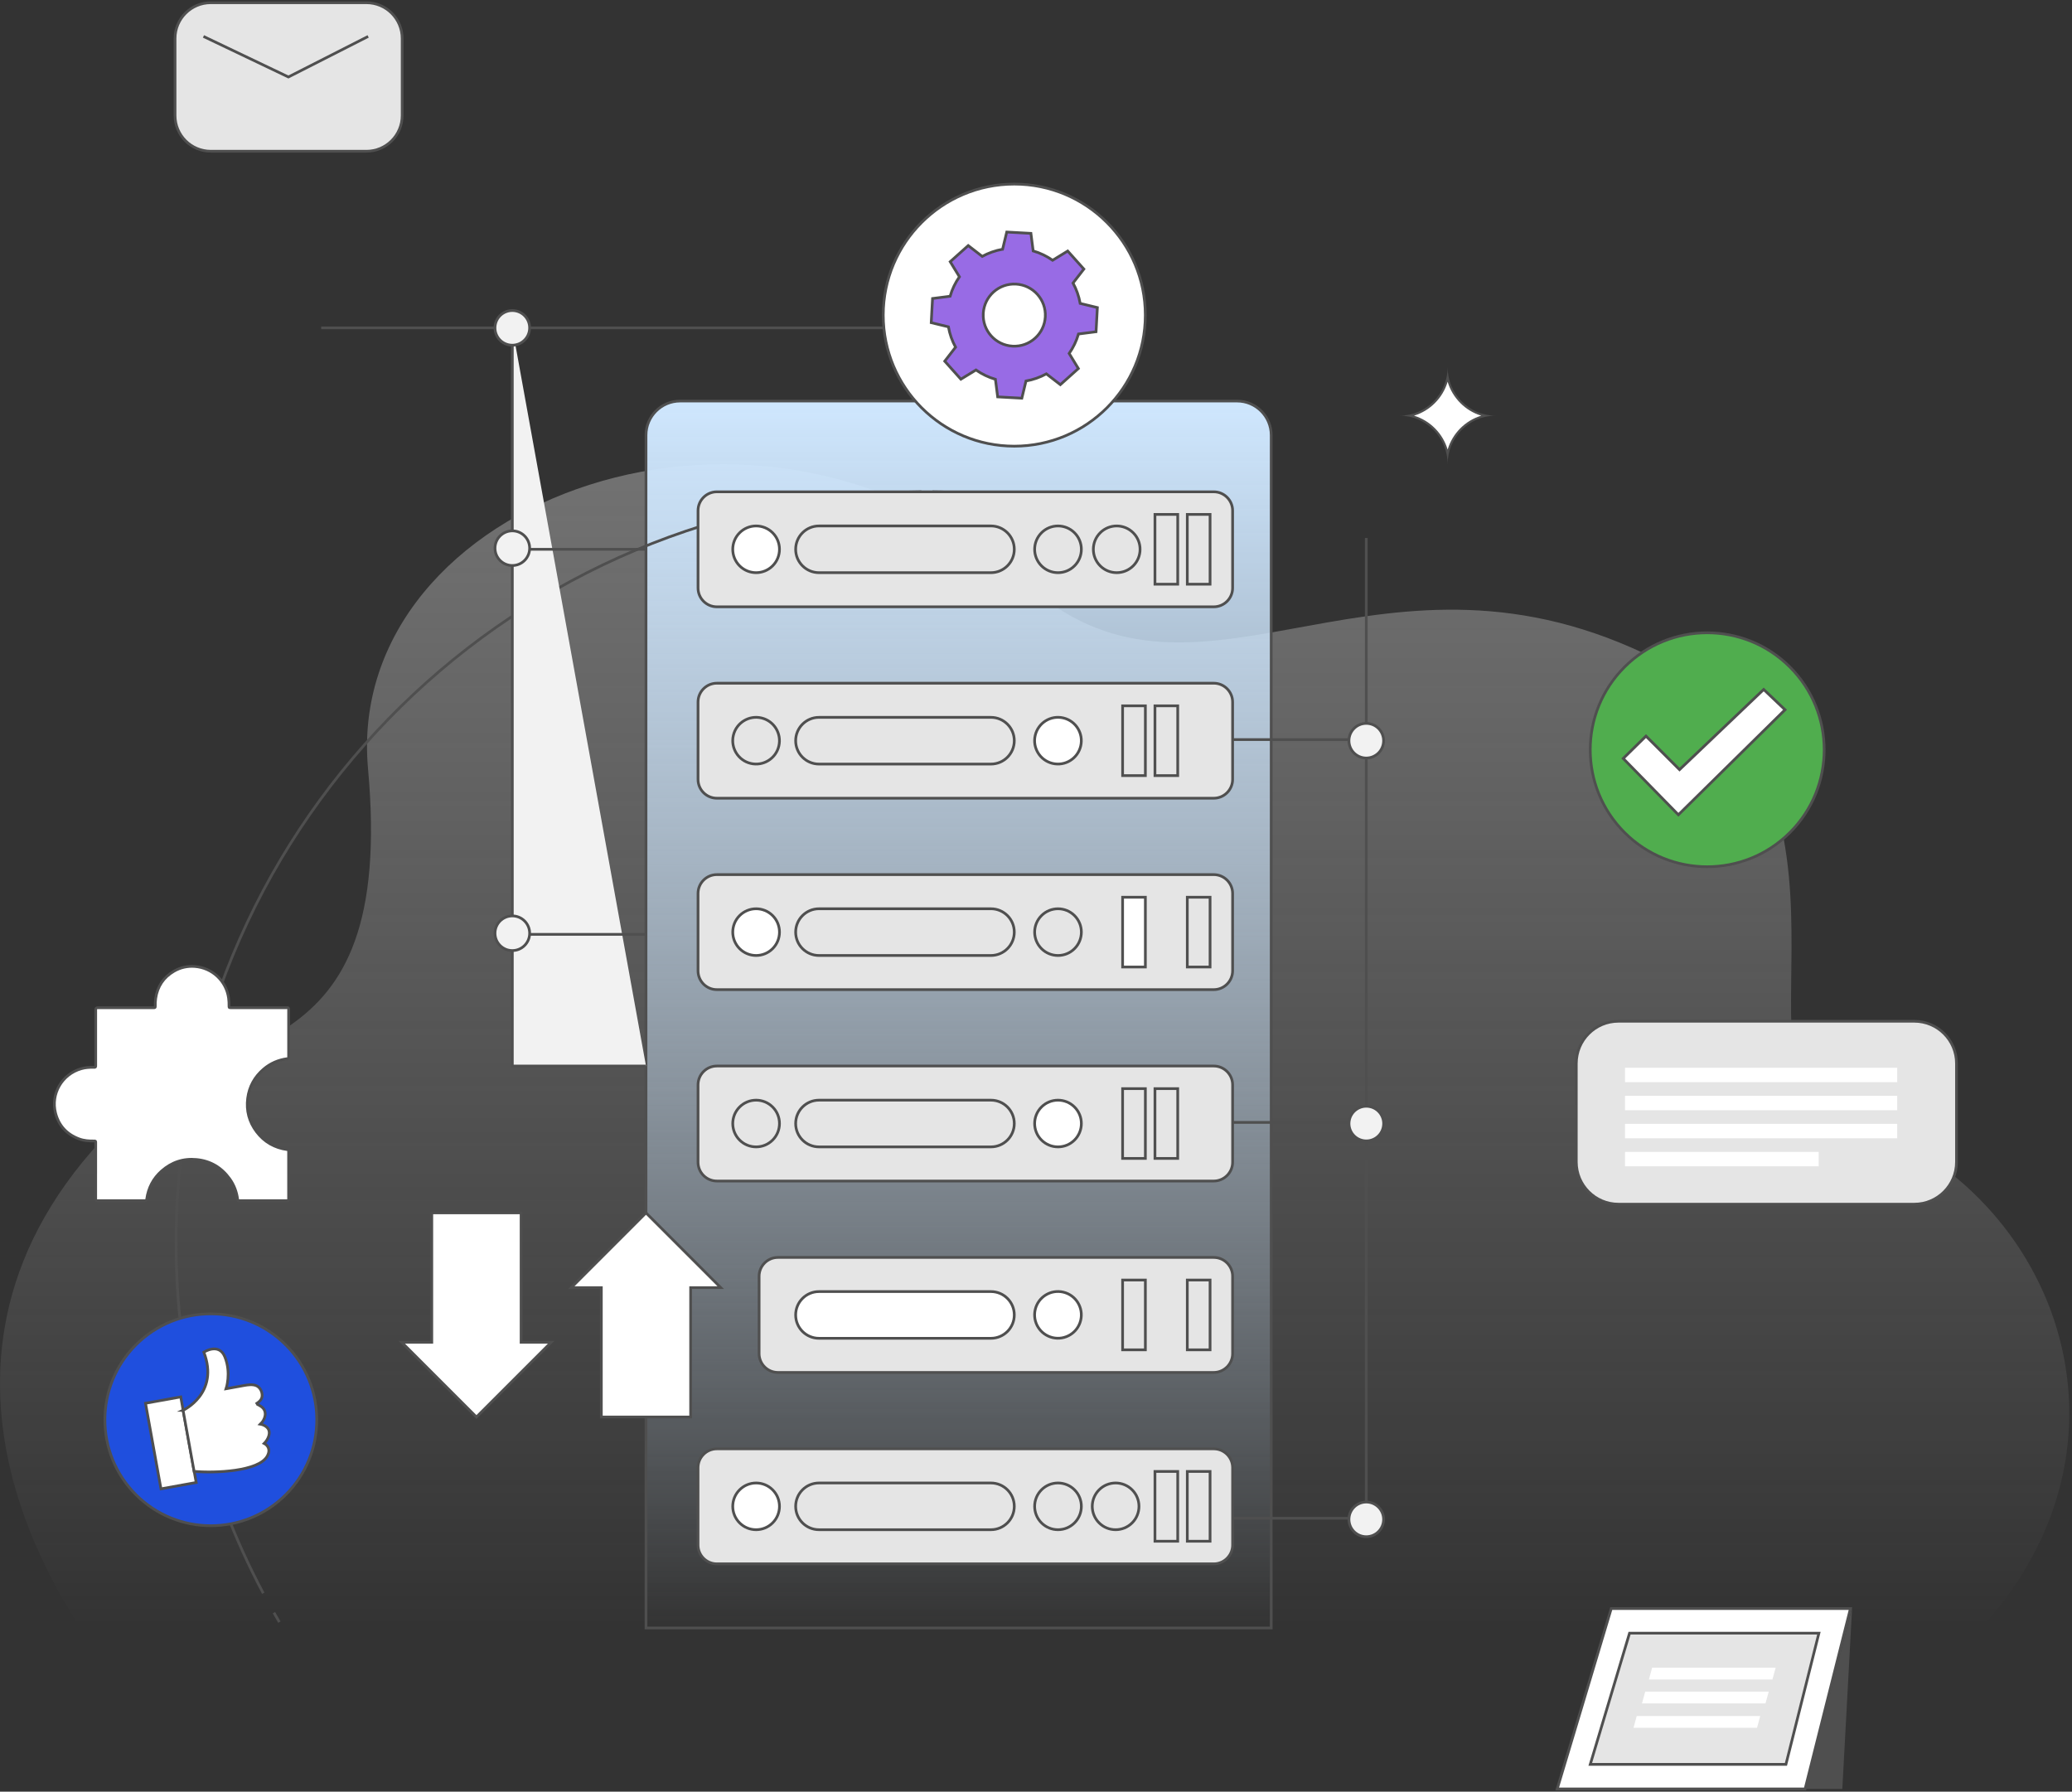 <svg width="761" height="658" viewBox="0 0 761 658" fill="none" xmlns="http://www.w3.org/2000/svg">
<rect x="0" y="0" width="761" height="658" fill="#333333" stroke="none"/>
<g clip-path="url(#clip0_2236_11011)">
<path opacity="0.4" d="M29.198 597.866C29.377 594.744 -44.146 500.96 41.475 414.375C80.127 375.286 145.508 396.465 135.165 282.284C126.234 183.697 280.464 125.768 376.317 213.788C438.243 270.656 500.938 194.79 599.181 237.838C697.424 280.883 632.731 397.88 673.045 408.907C752.458 430.623 791.898 526.188 728.587 596.809L29.202 597.87L29.198 597.866Z" fill="url(#paint0_linear_2236_11011)"/>
<path d="M249.799 147.282H454.346C461.267 147.282 466.885 152.9 466.885 159.821V597.866H237.26V159.821C237.26 152.9 242.878 147.282 249.799 147.282Z" fill="url(#paint1_linear_2236_11011)" stroke="#4F4F4F" stroke-miterlimit="10"/>
<path d="M102.618 595.73C101.938 594.576 101.266 593.418 100.604 592.252" stroke="#4F4F4F" stroke-miterlimit="10"/>
<path d="M96.682 585.122C75.287 544.827 63.618 498.648 64.739 449.796C68.168 300.384 189.928 181.486 338.409 180.615" stroke="#4F4F4F" stroke-miterlimit="10"/>
<path d="M342.477 180.623C343.814 180.634 345.155 180.656 346.496 180.686" stroke="#4F4F4F" stroke-miterlimit="10"/>
<path d="M35.148 429.996C35.148 433.447 35.148 436.898 35.148 440.346C35.148 440.932 35.148 440.936 35.716 440.936C41.562 440.936 47.404 440.932 53.249 440.947C53.705 440.947 53.832 440.787 53.888 440.368C54.463 436.271 56.256 432.789 59.356 430.048C63.02 426.802 67.331 425.356 72.213 425.842C77.323 426.346 81.368 428.77 84.36 432.924C85.992 435.191 86.933 437.75 87.288 440.518C87.333 440.869 87.471 440.943 87.792 440.943C93.705 440.936 99.618 440.936 105.531 440.943C105.863 440.943 105.998 440.854 105.998 440.499C105.99 434.571 105.99 428.643 105.998 422.716C105.998 422.368 105.886 422.241 105.531 422.193C100.865 421.558 97.056 419.388 94.224 415.634C91.494 412.011 90.388 407.894 90.963 403.375C91.516 399.042 93.507 395.467 96.813 392.636C99.341 390.47 102.296 389.218 105.594 388.789C105.927 388.744 106.005 388.617 106.005 388.314C106.001 382.402 105.998 376.489 106.005 370.576C106.005 370.176 105.859 370.049 105.49 370.087C105.351 370.102 105.213 370.087 105.071 370.087C98.281 370.087 91.49 370.087 84.7 370.087C84.128 370.087 84.113 370.076 84.117 369.504C84.128 368.503 84.091 367.502 83.953 366.508C83.086 360.323 78.021 355.396 71.492 354.933C68.803 354.743 66.251 355.31 63.917 356.666C60.077 358.9 57.843 362.243 57.182 366.635C57.033 367.629 57.003 368.63 57.033 369.631C57.044 369.982 56.906 370.117 56.57 370.09C56.432 370.079 56.293 370.09 56.151 370.09C49.391 370.09 42.626 370.09 35.866 370.09C35.39 370.09 35.152 370.322 35.152 370.785C35.152 377.602 35.152 384.422 35.152 391.239C35.152 391.979 35.152 391.994 34.394 391.979C32.855 391.945 31.335 392.053 29.852 392.479C22.755 394.5 18.598 401.728 20.391 408.739C21.59 413.419 24.533 416.579 29.056 418.267C30.831 418.928 32.687 419.063 34.562 419.022C35.13 419.007 35.152 419.044 35.152 419.604C35.152 423.07 35.152 426.533 35.152 429.999L35.148 429.996Z" fill="white" stroke="#4F4F4F" stroke-miterlimit="10"/>
<path d="M104.941 548.924C120.133 533.732 120.133 509.1 104.941 493.908C89.749 478.716 65.117 478.716 49.925 493.908C34.733 509.1 34.733 533.732 49.925 548.924C65.117 564.116 89.749 564.116 104.941 548.924Z" fill="#1F4FDE" stroke="#4F4F4F" stroke-miterlimit="10"/>
<path d="M66.385 513.011L53.446 515.346L59.119 546.782L72.058 544.447L66.385 513.011Z" fill="white" stroke="#4F4F4F" stroke-miterlimit="10"/>
<path d="M67.233 517.941C67.233 517.941 80.691 511.759 74.864 496.579C74.864 496.579 80.4 492.971 82.57 498.282C85.009 504.251 83.029 510.015 83.029 510.015C83.029 510.015 85.457 509.548 89.633 508.823C91.019 508.584 92.592 508.341 93.955 508.823C95.475 509.361 96.338 511.064 96.267 512.622C96.2 514.105 95.053 514.915 93.933 515.666C94.272 515.438 95.804 516.462 96.047 516.645C98.344 518.348 97.421 521.321 95.632 523.021C95.632 523.021 98.531 523.491 98.856 525.751C99.18 528.011 97.033 530.095 97.033 530.095C97.033 530.095 99.92 531.462 98.194 534.689C95.102 540.46 78.857 541.032 71.286 540.37L67.241 517.941H67.233Z" fill="white" stroke="#4F4F4F" stroke-miterlimit="10"/>
<path d="M134.586 1H77.412C70.165 1 64.29 6.875 64.29 14.122V42.423C64.29 49.67 70.165 55.545 77.412 55.545H134.586C141.833 55.545 147.708 49.67 147.708 42.423V14.122C147.708 6.875 141.833 1 134.586 1Z" fill="#E5E5E5" stroke="#4F4F4F" stroke-miterlimit="10"/>
<path d="M74.73 13.375L105.926 28.271L135.213 13.375" fill="#E5E5E5"/>
<path d="M74.73 13.375L105.926 28.271L135.213 13.375" stroke="#4F4F4F" stroke-miterlimit="10"/>
<path d="M445.781 250.908H263.298C259.471 250.908 256.369 254.01 256.369 257.837V286.217C256.369 290.043 259.471 293.145 263.298 293.145H445.781C449.607 293.145 452.71 290.043 452.71 286.217V257.837C452.71 254.01 449.607 250.908 445.781 250.908Z" fill="#E5E5E5" stroke="#4F4F4F" stroke-miterlimit="10"/>
<path d="M286.046 273.99C287.135 269.378 284.279 264.757 279.667 263.669C275.055 262.58 270.434 265.436 269.346 270.048C268.257 274.66 271.114 279.281 275.725 280.369C280.337 281.458 284.958 278.602 286.046 273.99Z" fill="#E5E5E5" stroke="#4F4F4F" stroke-miterlimit="10"/>
<path d="M396.917 273.985C398.005 269.373 395.149 264.752 390.537 263.664C385.925 262.576 381.304 265.432 380.216 270.043C379.127 274.655 381.984 279.276 386.595 280.365C391.207 281.453 395.828 278.597 396.917 273.985Z" fill="white" stroke="#4F4F4F" stroke-miterlimit="10"/>
<path d="M363.942 280.606H300.806C296.066 280.606 292.227 276.767 292.227 272.027C292.227 267.287 296.066 263.447 300.806 263.447H363.942C368.682 263.447 372.522 267.287 372.522 272.027C372.522 276.767 368.682 280.606 363.942 280.606Z" fill="#E5E5E5" stroke="#4F4F4F" stroke-miterlimit="10"/>
<path d="M420.669 259.215H412.31V284.842H420.669V259.215Z" fill="#E5E5E5" stroke="#4F4F4F" stroke-miterlimit="10"/>
<path d="M432.551 259.215H424.191V284.842H432.551V259.215Z" fill="#E5E5E5" stroke="#4F4F4F" stroke-miterlimit="10"/>
<path d="M445.781 321.204H263.298C259.471 321.204 256.369 324.306 256.369 328.133V356.513C256.369 360.34 259.471 363.442 263.298 363.442H445.781C449.607 363.442 452.71 360.34 452.71 356.513V328.133C452.71 324.306 449.607 321.204 445.781 321.204Z" fill="#E5E5E5" stroke="#4F4F4F" stroke-miterlimit="10"/>
<path d="M283.775 348.389C287.125 345.039 287.125 339.606 283.775 336.256C280.424 332.905 274.992 332.905 271.641 336.256C268.29 339.606 268.29 345.039 271.641 348.389C274.992 351.74 280.424 351.74 283.775 348.389Z" fill="white" stroke="#4F4F4F" stroke-miterlimit="10"/>
<path d="M394.649 348.39C397.999 345.04 397.999 339.607 394.649 336.257C391.298 332.906 385.866 332.906 382.515 336.257C379.164 339.607 379.164 345.04 382.515 348.39C385.866 351.741 391.298 351.741 394.649 348.39Z" fill="#E5E5E5" stroke="#4F4F4F" stroke-miterlimit="10"/>
<path d="M363.942 350.903H300.806C296.066 350.903 292.227 347.063 292.227 342.323C292.227 337.583 296.066 333.743 300.806 333.743H363.942C368.682 333.743 372.522 337.583 372.522 342.323C372.522 347.063 368.682 350.903 363.942 350.903Z" fill="#E5E5E5" stroke="#4F4F4F" stroke-miterlimit="10"/>
<path d="M420.669 329.508H412.31V355.135H420.669V329.508Z" fill="white" stroke="#4F4F4F" stroke-miterlimit="10"/>
<path d="M444.429 329.508H436.069V355.135H444.429V329.508Z" fill="#E5E5E5" stroke="#4F4F4F" stroke-miterlimit="10"/>
<path d="M445.781 180.615H263.298C259.471 180.615 256.369 183.717 256.369 187.544V215.924C256.369 219.751 259.471 222.853 263.298 222.853H445.781C449.607 222.853 452.71 219.751 452.71 215.924V187.544C452.71 183.717 449.607 180.615 445.781 180.615Z" fill="#E5E5E5" stroke="#4F4F4F" stroke-miterlimit="10"/>
<path d="M283.772 207.801C287.122 204.451 287.122 199.018 283.772 195.668C280.421 192.317 274.989 192.317 271.638 195.668C268.287 199.018 268.287 204.451 271.638 207.801C274.989 211.152 280.421 211.152 283.772 207.801Z" fill="white" stroke="#4F4F4F" stroke-miterlimit="10"/>
<path d="M394.646 207.802C397.996 204.451 397.996 199.019 394.646 195.668C391.295 192.318 385.863 192.318 382.512 195.668C379.162 199.019 379.162 204.451 382.512 207.802C385.863 211.153 391.295 211.153 394.646 207.802Z" fill="#E5E5E5" stroke="#4F4F4F" stroke-miterlimit="10"/>
<path d="M416.207 207.8C419.558 204.45 419.558 199.017 416.207 195.667C412.857 192.316 407.424 192.316 404.074 195.667C400.723 199.017 400.723 204.45 404.074 207.8C407.424 211.151 412.857 211.151 416.207 207.8Z" fill="#E5E5E5" stroke="#4F4F4F" stroke-miterlimit="10"/>
<path d="M363.942 193.154H300.806C296.068 193.154 292.227 196.996 292.227 201.734C292.227 206.473 296.068 210.314 300.806 210.314H363.942C368.681 210.314 372.522 206.473 372.522 201.734C372.522 196.996 368.681 193.154 363.942 193.154Z" fill="#E5E5E5" stroke="#4F4F4F" stroke-miterlimit="10"/>
<path d="M432.551 188.919H424.191V214.546H432.551V188.919Z" fill="#E5E5E5" stroke="#4F4F4F" stroke-miterlimit="10"/>
<path d="M444.429 188.919H436.069V214.546H444.429V188.919Z" fill="#E5E5E5" stroke="#4F4F4F" stroke-miterlimit="10"/>
<path d="M445.781 391.497H263.298C259.471 391.497 256.369 394.599 256.369 398.426V426.806C256.369 430.632 259.471 433.734 263.298 433.734H445.781C449.607 433.734 452.71 430.632 452.71 426.806V398.426C452.71 394.599 449.607 391.497 445.781 391.497Z" fill="#E5E5E5" stroke="#4F4F4F" stroke-miterlimit="10"/>
<path d="M283.771 418.682C287.121 415.331 287.121 409.899 283.771 406.548C280.42 403.198 274.988 403.198 271.637 406.549C268.287 409.899 268.287 415.331 271.637 418.682C274.988 422.033 280.42 422.033 283.771 418.682Z" fill="#E5E5E5" stroke="#4F4F4F" stroke-miterlimit="10"/>
<path d="M394.646 418.683C397.996 415.332 397.996 409.9 394.646 406.549C391.295 403.199 385.863 403.199 382.512 406.549C379.162 409.9 379.162 415.332 382.512 418.683C385.863 422.034 391.295 422.034 394.646 418.683Z" fill="white" stroke="#4F4F4F" stroke-miterlimit="10"/>
<path d="M363.942 404.036H300.806C296.068 404.036 292.227 407.877 292.227 412.616C292.227 417.354 296.068 421.195 300.806 421.195H363.942C368.681 421.195 372.522 417.354 372.522 412.616C372.522 407.877 368.681 404.036 363.942 404.036Z" fill="#E5E5E5" stroke="#4F4F4F" stroke-miterlimit="10"/>
<path d="M420.669 399.804H412.31V425.431H420.669V399.804Z" fill="#E5E5E5" stroke="#4F4F4F" stroke-miterlimit="10"/>
<path d="M432.551 399.804H424.191V425.431H432.551V399.804Z" fill="#E5E5E5" stroke="#4F4F4F" stroke-miterlimit="10"/>
<path d="M445.777 461.793H285.728C281.901 461.793 278.799 464.895 278.799 468.722V497.102C278.799 500.929 281.901 504.031 285.728 504.031H445.777C449.604 504.031 452.706 500.929 452.706 497.102V468.722C452.706 464.895 449.604 461.793 445.777 461.793Z" fill="#E5E5E5" stroke="#4F4F4F" stroke-miterlimit="10"/>
<path d="M396.918 484.86C398.006 480.248 395.15 475.627 390.538 474.539C385.926 473.45 381.305 476.307 380.217 480.918C379.128 485.53 381.985 490.151 386.596 491.24C391.208 492.328 395.829 489.472 396.918 484.86Z" fill="white" stroke="#4F4F4F" stroke-miterlimit="10"/>
<path d="M363.942 491.492H300.806C296.066 491.492 292.227 487.652 292.227 482.912C292.227 478.172 296.066 474.332 300.806 474.332H363.942C368.682 474.332 372.522 478.172 372.522 482.912C372.522 487.652 368.682 491.492 363.942 491.492Z" fill="white" stroke="#4F4F4F" stroke-miterlimit="10"/>
<path d="M420.669 470.097H412.31V495.724H420.669V470.097Z" fill="#E5E5E5" stroke="#4F4F4F" stroke-miterlimit="10"/>
<path d="M444.429 470.097H436.069V495.724H444.429V470.097Z" fill="#E5E5E5" stroke="#4F4F4F" stroke-miterlimit="10"/>
<path d="M445.781 532.086H263.298C259.471 532.086 256.369 535.188 256.369 539.015V567.395C256.369 571.221 259.471 574.323 263.298 574.323H445.781C449.607 574.323 452.71 571.221 452.71 567.395V539.015C452.71 535.188 449.607 532.086 445.781 532.086Z" fill="#E5E5E5" stroke="#4F4F4F" stroke-miterlimit="10"/>
<path d="M283.77 559.274C287.12 555.923 287.12 550.491 283.77 547.14C280.419 543.79 274.987 543.79 271.636 547.14C268.286 550.491 268.286 555.923 271.636 559.274C274.987 562.625 280.419 562.625 283.77 559.274Z" fill="white" stroke="#4F4F4F" stroke-miterlimit="10"/>
<path d="M394.645 559.271C397.995 555.921 397.995 550.488 394.645 547.138C391.294 543.787 385.862 543.787 382.511 547.138C379.161 550.488 379.161 555.921 382.511 559.271C385.862 562.622 391.294 562.622 394.645 559.271Z" fill="#E5E5E5" stroke="#4F4F4F" stroke-miterlimit="10"/>
<path d="M415.808 559.272C419.158 555.921 419.158 550.489 415.808 547.139C412.457 543.788 407.025 543.788 403.674 547.138C400.324 550.489 400.324 555.921 403.674 559.272C407.025 562.623 412.457 562.623 415.808 559.272Z" fill="#E5E5E5" stroke="#4F4F4F" stroke-miterlimit="10"/>
<path d="M363.942 561.784H300.806C296.066 561.784 292.227 557.945 292.227 553.205C292.227 548.465 296.066 544.625 300.806 544.625H363.942C368.682 544.625 372.522 548.465 372.522 553.205C372.522 557.945 368.682 561.784 363.942 561.784Z" fill="#E5E5E5" stroke="#4F4F4F" stroke-miterlimit="10"/>
<path d="M432.551 540.393H424.191V566.02H432.551V540.393Z" fill="#E5E5E5" stroke="#4F4F4F" stroke-miterlimit="10"/>
<path d="M444.429 540.393H436.069V566.02H444.429V540.393Z" fill="#E5E5E5" stroke="#4F4F4F" stroke-miterlimit="10"/>
<path d="M591.771 590.749H679.627L662.975 656.996H571.93L591.771 590.749Z" fill="white" stroke="#4F4F4F" stroke-miterlimit="10"/>
<path d="M584.069 647.964L598.495 599.784H668.04L655.934 647.964H584.069Z" fill="#E5E5E5" stroke="#4F4F4F" stroke-miterlimit="10"/>
<path d="M676.642 656.996L680.246 590.401L663.173 656.996H676.642Z" fill="#4F4F4F"/>
<path d="M650.971 616.79H605.61L606.798 612.458H652.158L650.971 616.79Z" fill="white"/>
<path d="M648.427 625.583H603.066L604.254 621.25H649.614L648.427 625.583Z" fill="white"/>
<path d="M645.311 634.536H599.951L601.139 630.203H646.499L645.311 634.536Z" fill="white"/>
<path d="M703.079 375.055H594.434C585.875 375.055 578.937 381.993 578.937 390.552V426.738C578.937 435.297 585.875 442.236 594.434 442.236H703.079C711.638 442.236 718.577 435.297 718.577 426.738V390.552C718.577 381.993 711.638 375.055 703.079 375.055Z" fill="#E5E5E5" stroke="#4F4F4F" stroke-miterlimit="10"/>
<path d="M696.812 392.136H596.836V397.432H696.812V392.136Z" fill="white"/>
<path d="M696.812 402.437H596.836V407.734H696.812V402.437Z" fill="white"/>
<path d="M696.812 412.735H596.836V418.032H696.812V412.735Z" fill="white"/>
<path d="M667.973 423.033H596.836V428.33H667.973V423.033Z" fill="white"/>
<path d="M501.801 197.584V557.989" stroke="#4F4F4F" stroke-miterlimit="10"/>
<path d="M188.164 120.411V391.497H237.259" fill="#F2F2F2"/>
<path d="M188.164 120.411V391.497H237.259" stroke="#4F4F4F" stroke-miterlimit="10"/>
<path d="M452.706 271.616H495.437" stroke="#4F4F4F" stroke-miterlimit="10"/>
<path d="M501.801 278.391C505.316 278.391 508.166 275.542 508.166 272.027C508.166 268.512 505.316 265.662 501.801 265.662C498.286 265.662 495.437 268.512 495.437 272.027C495.437 275.542 498.286 278.391 501.801 278.391Z" fill="#F2F2F2" stroke="#4F4F4F" stroke-miterlimit="10"/>
<path d="M452.706 412.205H495.437" stroke="#4F4F4F" stroke-miterlimit="10"/>
<path d="M508.102 413.655C508.666 410.185 506.309 406.916 502.84 406.353C499.37 405.789 496.101 408.146 495.537 411.615C494.974 415.085 497.33 418.354 500.8 418.918C504.27 419.481 507.539 417.125 508.102 413.655Z" fill="#F2F2F2" stroke="#4F4F4F" stroke-miterlimit="10"/>
<path d="M452.706 557.579H495.437" stroke="#4F4F4F" stroke-miterlimit="10"/>
<path d="M501.801 564.354C505.316 564.354 508.166 561.505 508.166 557.989C508.166 554.474 505.316 551.625 501.801 551.625C498.286 551.625 495.437 554.474 495.437 557.989C495.437 561.505 498.286 564.354 501.801 564.354Z" fill="#F2F2F2" stroke="#4F4F4F" stroke-miterlimit="10"/>
<path d="M237.26 201.734H194.529" stroke="#4F4F4F" stroke-miterlimit="10"/>
<path d="M188.165 207.684C191.68 207.684 194.529 204.835 194.529 201.319C194.529 197.804 191.68 194.955 188.165 194.955C184.649 194.955 181.8 197.804 181.8 201.319C181.8 204.835 184.649 207.684 188.165 207.684Z" fill="#F2F2F2" stroke="#4F4F4F" stroke-miterlimit="10"/>
<path d="M237.26 343.145H194.529" stroke="#4F4F4F" stroke-miterlimit="10"/>
<path d="M188.165 349.099C191.68 349.099 194.529 346.249 194.529 342.734C194.529 339.219 191.68 336.369 188.165 336.369C184.649 336.369 181.8 339.219 181.8 342.734C181.8 346.249 184.649 349.099 188.165 349.099Z" fill="#F2F2F2" stroke="#4F4F4F" stroke-miterlimit="10"/>
<path d="M372.522 163.855C399.1 163.855 420.646 142.31 420.646 115.731C420.646 89.153 399.1 67.607 372.522 67.607C345.943 67.607 324.397 89.153 324.397 115.731C324.397 142.31 345.943 163.855 372.522 163.855Z" fill="white" stroke="#4F4F4F" stroke-miterlimit="10"/>
<path d="M368.226 91.535C365.567 92.005 363.049 92.902 360.749 94.16L355.609 90.186L352.3 93.148L348.99 96.11L352.378 101.653C350.873 103.801 349.707 106.206 348.949 108.799L342.502 109.624L342.259 114.062L342.017 118.499L348.333 120.027C348.803 122.686 349.7 125.204 350.959 127.505L346.984 132.644L349.946 135.954L352.908 139.263L358.451 135.875C360.599 137.38 363.005 138.546 365.597 139.304L366.422 145.751L370.86 145.994L375.297 146.237L376.825 139.92C379.484 139.45 382.002 138.553 384.303 137.294L389.442 141.269L392.752 138.307L396.061 135.345L392.677 129.802C394.182 127.654 395.348 125.248 396.106 122.656L402.553 121.831L402.796 117.393L403.039 112.956L396.722 111.428C396.252 108.769 395.355 106.251 394.096 103.95L398.071 98.811L395.109 95.501L392.147 92.192L386.604 95.58C384.456 94.075 382.05 92.909 379.458 92.151L378.633 85.704L374.195 85.461L369.758 85.218L368.23 91.535H368.226ZM383.914 116.355C383.567 122.645 378.188 127.467 371.894 127.12C365.604 126.772 360.782 121.394 361.13 115.1C361.477 108.81 366.856 103.988 373.149 104.335C379.44 104.683 384.262 110.061 383.914 116.355Z" fill="#986BE5" stroke="#4F4F4F" stroke-miterlimit="10"/>
<path d="M237.259 445.422L209.806 472.879H220.858V520.398H253.661V472.879H264.713L237.259 445.422Z" fill="white" stroke="#4F4F4F" stroke-miterlimit="10"/>
<path d="M174.987 520.398L202.441 492.945H191.388V445.422H158.586V492.945H147.533L174.987 520.398Z" fill="white" stroke="#4F4F4F" stroke-miterlimit="10"/>
<path d="M531.686 166.69C530.211 159.672 524.724 154.136 517.772 152.654C524.724 151.171 530.211 145.635 531.686 138.617C533.161 145.635 538.648 151.171 545.596 152.654C538.648 154.136 533.161 159.672 531.686 166.69Z" fill="white"/>
<path d="M531.686 140.208C533.468 146.162 538.129 150.864 544.027 152.654C538.129 154.447 533.468 159.145 531.686 165.099C529.904 159.145 525.239 154.443 519.341 152.654C525.243 150.861 529.904 146.162 531.686 140.208ZM531.686 134.833C531.686 144.675 523.786 152.654 514.041 152.654C523.786 152.654 531.686 160.636 531.686 170.474C531.686 160.632 539.582 152.654 549.327 152.654C539.582 152.654 531.686 144.672 531.686 134.833Z" fill="#4F4F4F"/>
<path d="M117.954 120.411H324.398" stroke="#4F4F4F" stroke-miterlimit="10"/>
<path d="M194.35 121.882C195.163 118.462 193.051 115.03 189.631 114.217C186.211 113.403 182.779 115.516 181.966 118.936C181.153 122.356 183.265 125.787 186.685 126.601C190.105 127.414 193.537 125.301 194.35 121.882Z" fill="#F2F2F2" stroke="#4F4F4F" stroke-miterlimit="10"/>
<path d="M657.398 305.728C674.174 288.951 674.174 261.752 657.398 244.975C640.622 228.199 613.422 228.199 596.646 244.975C579.869 261.752 579.869 288.951 596.646 305.728C613.422 322.504 640.622 322.504 657.398 305.728Z" fill="#50AD4E" stroke="#4F4F4F" stroke-miterlimit="10"/>
<path d="M596.174 278.548L604.533 270.331L616.856 282.653L647.761 253.209L655.605 260.657L616.434 299.226L596.174 278.548Z" fill="white" stroke="#4F4F4F" stroke-miterlimit="10"/>
</g>
<defs>
<linearGradient id="paint0_linear_2236_11011" x1="380.002" y1="170.478" x2="380.002" y2="597.87" gradientUnits="userSpaceOnUse">
<stop stop-color="#D0D0D0"/>
<stop offset="1" stop-color="#E5E5E5" stop-opacity="0"/>
</linearGradient>
<linearGradient id="paint1_linear_2236_11011" x1="352.072" y1="147.282" x2="352.072" y2="597.866" gradientUnits="userSpaceOnUse">
<stop stop-color="#CFE7FE"/>
<stop offset="1" stop-color="#CFE7FE" stop-opacity="0"/>
</linearGradient>
<clipPath id="clip0_2236_11011">
<rect width="761" height="657" fill="white" transform="translate(0 0.5)"/>
</clipPath>
</defs>
</svg>
